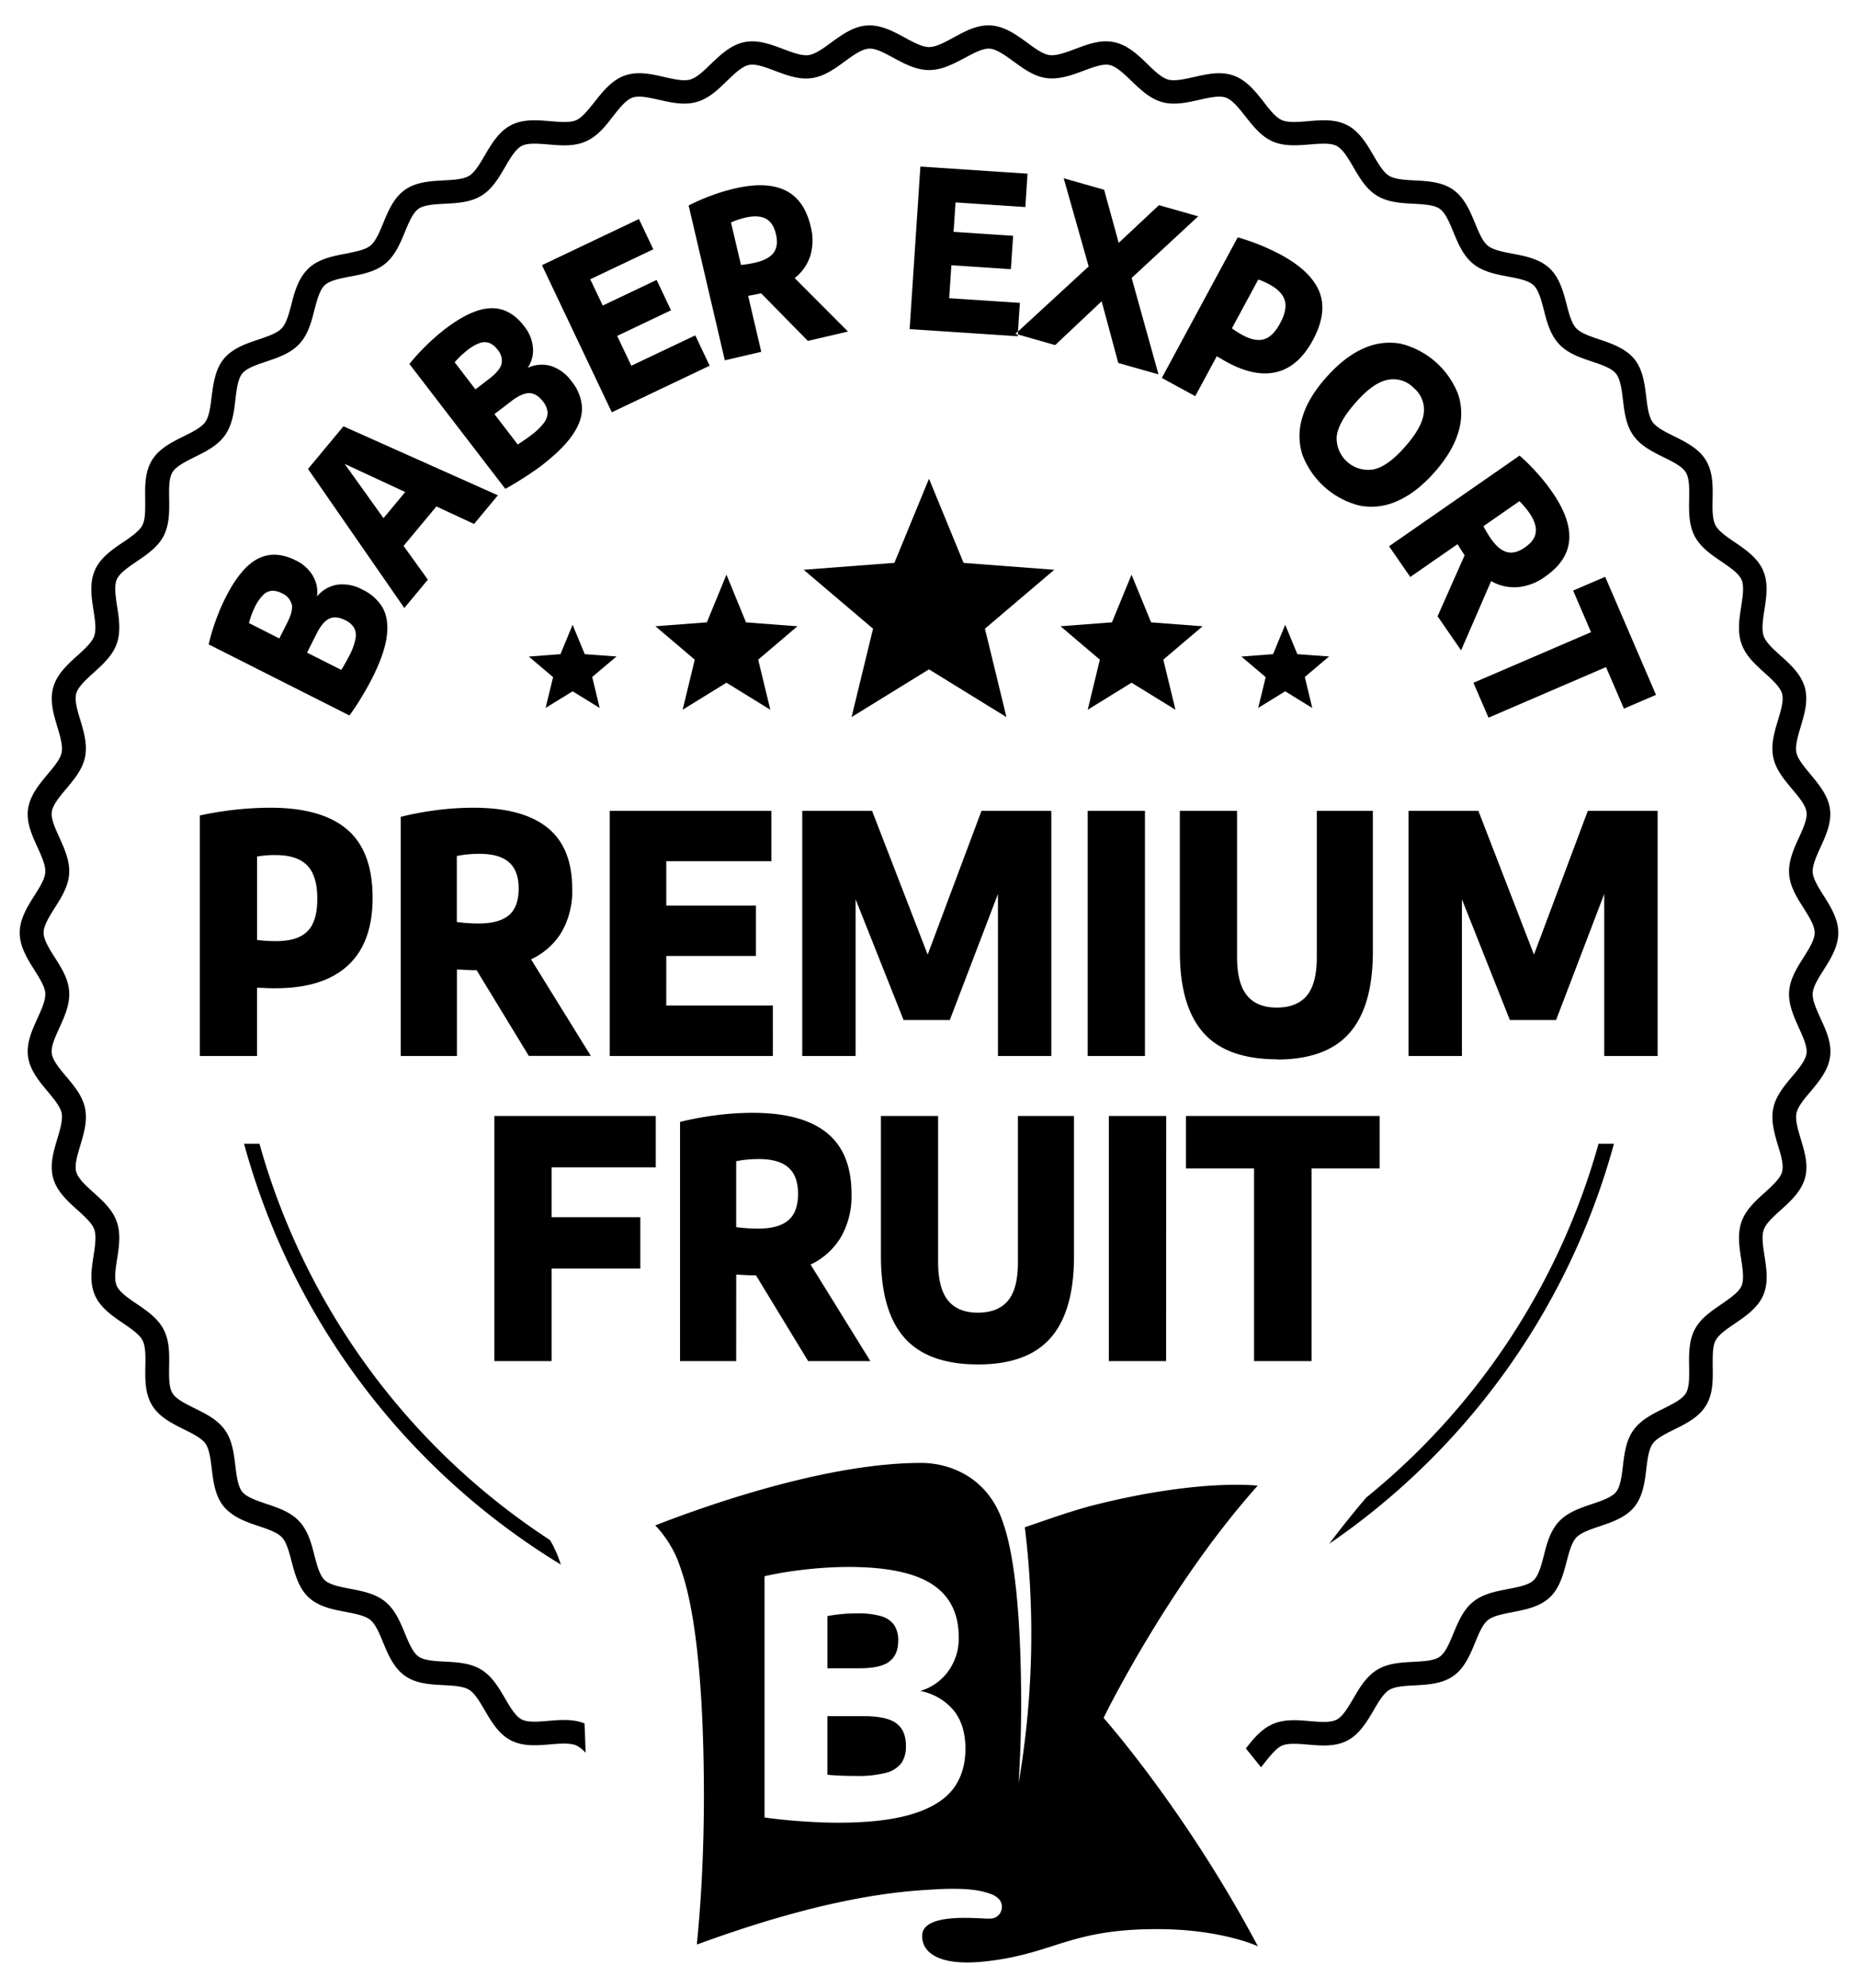 <svg id="logo_premium_fruit" data-name="logo_premium fruit" xmlns="http://www.w3.org/2000/svg" viewBox="0 0 612 654.84"><path d="M377.13,347.84H358.27V267.09h18.86Zm7,19.76H365.24v80.75H384.1ZM192.61,215.48l-4-9.68-4,9.68-10.43.79,8,6.77-2.47,10.16,8.91-5.49,8.9,5.49L195.07,223l8-6.77ZM379.16,205l-6.45-15.7L366.26,205l-16.93,1.29,12.95,11-4,16.5,14.45-8.91,14.45,8.91-4-16.5,12.95-11ZM261.76,91.6l17.56,17.61L266.1,112.3,250.7,96.61c-.64.15-1.51.33-2.62.54-.74.12-1.28.22-1.64.31l4.31,18.43-12,2.8-11.92-51a68.1,68.1,0,0,1,7.23-3.18,62.27,62.27,0,0,1,7.79-2.38q10.51-2.46,16.78.56T267,74.48a18,18,0,0,1-.08,9.74A15.3,15.3,0,0,1,261.76,91.6Zm-6.17-14.45q-.89-3.83-3.37-5.13t-6.71-.33a25.27,25.27,0,0,0-4.73,1.59l3.29,14a36.61,36.61,0,0,0,4.74-.78c2.88-.67,4.89-1.75,6-3.25S256.21,79.76,255.59,77.15ZM181.7,384.51H216V367.6H162.84v80.75H181.7v-30.5h29.21V400.93H181.7ZM174.92,316l19.69,31.81H174.18L157,319.58c-1,0-2.33,0-4-.11-1.11-.07-1.95-.11-2.5-.11v28.48H132V269.06a102.34,102.34,0,0,1,11.69-2.19,95.71,95.71,0,0,1,12.23-.81q16.24,0,24.4,6.57t8.15,20.1A26.92,26.92,0,0,1,185,307,23.1,23.1,0,0,1,174.92,316Zm-4.08-23.3q0-5.88-3.19-8.67t-9.72-2.78a37.69,37.69,0,0,0-7.46.71V303.7a53.26,53.26,0,0,0,7.21.49q6.69,0,9.92-2.7T170.84,292.73Zm83.72,38.52h-35.1V314.89H249V298.3H219.46V283.68h34.61V267.09H200.84v80.75h53.72Zm93-217.55,15.31-14.43,5.47,20.32,13.25,3.75-8.84-31.75,21.93-20.31-12.93-3.67L368.49,80,363.68,62.5l-13.31-3.78,8.22,29.05-23.24,21.4-.07,1ZM210.46,72.15l-31.94,15.2,23,48.46,32.23-15.34-4.73-10-21.07,10-4.67-9.82,17.74-8.44-4.74-10-17.74,8.44L194.42,92l20.77-9.88ZM490.3,236.41,529,219.74l5.9,13.69,10.56-4.54L528.73,190l-10.56,4.54,5.9,13.7-38.74,16.67ZM337.73,68.2l.73-11-35.3-2.34-3.54,53.55,35.62,2.35,0-.54-.82-.23.89-.82.62-9.41-23.28-1.53.72-10.86,19.6,1.3.73-11-19.6-1.3.64-9.69ZM432,448.35V384.89h22.44V367.6H390.63v17.29h22.44v63.46ZM175.54,114.48a10.27,10.27,0,0,1-1.73,6.69,11,11,0,0,1,7.6-.64,13.61,13.61,0,0,1,6.93,5.18,14.88,14.88,0,0,1,3.35,8.41q.19,4.27-3,9t-10.27,10.2q-2.44,1.86-5.8,4c-2.24,1.45-4.3,2.69-6.18,3.7L134.86,119.9a63.53,63.53,0,0,1,5.44-6,69.15,69.15,0,0,1,6.27-5.49q8.79-6.72,15.14-6.88t11,6A12.93,12.93,0,0,1,175.54,114.48Zm-10.33,5.35a5.39,5.39,0,0,0-1.32-4.63,6.51,6.51,0,0,0-2.68-2.22,4.66,4.66,0,0,0-3.15,0,14.33,14.33,0,0,0-4.08,2.35,29,29,0,0,0-4.21,4l6.83,8.92,4.77-3.65Q164.69,122,165.21,119.83Zm3.25,12.29-5.6,4.28,7.67,10a52.81,52.81,0,0,0,4.48-3.11,19.61,19.61,0,0,0,4.21-4.09,5.42,5.42,0,0,0,1.14-3.5,6.77,6.77,0,0,0-1.52-3.47q-2.06-2.67-4.48-2.73C172.74,129.48,170.77,130.34,168.46,132.12ZM312.85,336l15.86-41.52v53.36h17.58V267.09h-23l-17.73,47.36-18.31-47.36h-23v80.75h17.58V296.23L297.63,336ZM184.72,515.35a38.49,38.49,0,0,0-3.55-8.05,229.71,229.71,0,0,1-95.7-130.54H80.39A234.69,234.69,0,0,0,184.72,515.35Zm80-327.67,22.85,19.41-7.08,29.12L306,220.48l25.51,15.73-7.08-29.12,22.84-19.41-29.88-2.27L306,157.69l-11.4,27.72ZM65.81,268.62A110.43,110.43,0,0,1,89,266.06q17,0,25.38,7.2t8.35,22.53q0,14.68-8.12,22.21t-23.89,7.53c-1,0-2.33,0-4-.11l-2.06-.06v22.48H65.81Zm18.86,41A47.8,47.8,0,0,0,91,310q7.08,0,10.31-3.27T104.51,296q0-7.53-3.32-10.93t-10.38-3.41a31.79,31.79,0,0,0-6.14.49Zm28.46-169.2L164,163.15l-7.84,9.44-12.41-5.77-10.82,13,8,11.12-7.75,9.33-31.72-45.8Zm.41,12.39,12.78,17.87,7.15-8.61Zm-10.48,36.9a10.28,10.28,0,0,1,1.35,6.78,11,11,0,0,1,6.57-3.88,13.59,13.59,0,0,1,8.49,1.66,14.88,14.88,0,0,1,6.68,6.11q2,3.77,1.21,9.46t-4.82,13.65c-.92,1.83-2.08,3.88-3.46,6.17s-2.7,4.29-4,6l-46.34-23.4a64,64,0,0,1,2.29-7.76,67,67,0,0,1,3.27-7.67q5-9.88,10.63-12.78t12.52.56A13,13,0,0,1,103.06,189.68Zm-7,9.31a5.43,5.43,0,0,0-3.21-3.59,6.45,6.45,0,0,0-3.37-.83A4.64,4.64,0,0,0,86.67,196,14.47,14.47,0,0,0,84,199.84,29.44,29.44,0,0,0,82,205.23l10,5.07,2.71-5.36Q96.57,201.21,96.09,199Zm5.08,15.95,11.27,5.69a54,54,0,0,0,2.68-4.76,19.53,19.53,0,0,0,2-5.5,5.42,5.42,0,0,0-.49-3.65,6.62,6.62,0,0,0-2.88-2.46q-3-1.53-5.23-.52c-1.47.67-2.87,2.3-4.18,4.91ZM597.08,327.17c.14-2.2,1.89-5,3.59-7.65,2.27-3.6,4.84-7.68,4.84-12.26s-2.57-8.66-4.84-12.26c-1.69-2.68-3.44-5.45-3.59-7.66s1.22-5.29,2.55-8.21c1.84-4,3.73-8.19,3.13-12.65S599,258.26,596.3,255c-2-2.43-4.15-4.94-4.6-7.12s.49-5.39,1.41-8.46c1.27-4.24,2.58-8.64,1.36-13s-4.8-7.62-8-10.47c-2.36-2.13-4.8-4.33-5.54-6.43s-.26-5.4.23-8.56c.68-4.38,1.38-8.92-.43-13.07s-5.79-6.88-9.3-9.27c-2.64-1.79-5.36-3.64-6.39-5.62s-1-5.3-.93-8.5c.07-4.43.14-9-2.22-12.9s-6.67-6-10.47-7.9c-2.85-1.41-5.81-2.88-7.1-4.71s-1.69-5.11-2.08-8.28c-.51-4.2-1.08-9-3.95-12.48s-7.42-5.06-11.44-6.41c-3-1-6.15-2.07-7.68-3.7s-2.37-4.83-3.17-7.92c-1.08-4.1-2.3-8.74-5.61-11.84s-8-4-12.2-4.8c-3.13-.59-6.37-1.21-8.12-2.63s-3-4.46-4.21-7.41c-1.62-3.92-3.46-8.36-7.17-11s-8.49-2.87-12.72-3.09c-3.19-.17-6.49-.35-8.41-1.52s-3.57-4-5.18-6.75c-2.14-3.67-4.56-7.82-8.6-9.92s-8.6-1.7-13-1.32c-3.19.26-6.48.54-8.55-.36s-4.07-3.47-6-6c-2.62-3.34-5.6-7.13-9.89-8.66s-8.74-.5-13.07.47c-3.12.71-6.35,1.43-8.52.83s-4.51-2.88-6.79-5.09c-3.06-3-6.53-6.29-11-7.22s-8.71.7-12.86,2.26c-3,1.12-6.1,2.28-8.35,2s-4.85-2.23-7.41-4.1c-3.44-2.51-7.33-5.35-11.89-5.66s-8.52,1.87-12.41,4c-2.83,1.53-5.75,3.11-8,3.11s-5.2-1.58-8-3.11c-3.89-2.1-7.89-4.27-12.41-4s-8.46,3.15-11.89,5.66c-2.56,1.87-5.21,3.8-7.41,4.1s-5.35-.86-8.35-2c-4.15-1.56-8.43-3.18-12.86-2.26s-7.94,4.27-11,7.22c-2.28,2.21-4.65,4.49-6.79,5.09s-5.4-.12-8.52-.83c-4.33-1-8.81-2-13.07-.47s-7.27,5.32-9.89,8.66c-2,2.5-4,5.08-6,6s-5.37.62-8.55.36c-4.42-.38-9-.76-13,1.32s-6.47,6.25-8.61,9.92c-1.6,2.75-3.27,5.59-5.17,6.75s-5.22,1.35-8.41,1.51c-4.23.23-9,.48-12.72,3.1s-5.55,7.06-7.17,11c-1.22,2.94-2.48,6-4.22,7.4s-5,2-8.12,2.64c-4.16.79-8.88,1.69-12.19,4.79S97,96.11,96,100.21c-.81,3.08-1.65,6.27-3.18,7.91s-4.66,2.69-7.68,3.71c-4,1.35-8.57,2.88-11.44,6.4s-3.44,8.28-4,12.49c-.38,3.17-.78,6.44-2.08,8.28s-4.24,3.29-7.1,4.71c-3.8,1.88-8.11,4-10.47,7.9s-2.29,8.46-2.22,12.9c0,3.2.11,6.5-.93,8.5s-3.75,3.83-6.38,5.62C37,181,33,183.72,31.22,187.9s-1.11,8.68-.43,13.07c.49,3.16,1,6.43.23,8.56s-3.18,4.3-5.54,6.43c-3.15,2.85-6.73,6.08-7.95,10.47s.09,8.75,1.36,13c.92,3.07,1.87,6.24,1.41,8.46s-2.56,4.69-4.6,7.12C13,258.26,9.86,262,9.24,266.47s1.29,8.64,3.13,12.66c1.33,2.92,2.7,5.94,2.55,8.21s-1.9,5-3.59,7.66c-2.27,3.6-4.84,7.68-4.84,12.26s2.57,8.66,4.84,12.25c1.69,2.69,3.44,5.46,3.59,7.66s-1.22,5.29-2.55,8.21c-1.84,4-3.73,8.2-3.13,12.66s3.72,8.22,6.46,11.48c2,2.43,4.15,4.94,4.6,7.11s-.49,5.4-1.41,8.46c-1.27,4.25-2.58,8.64-1.37,13s4.81,7.63,8,10.48c2.36,2.13,4.8,4.33,5.54,6.42s.26,5.4-.23,8.56c-.68,4.39-1.38,8.92.43,13.07s5.8,6.89,9.31,9.27c2.63,1.79,5.35,3.64,6.38,5.62s1,5.31.93,8.5c-.07,4.44-.14,9,2.22,12.9s6.67,6,10.47,7.91c2.85,1.41,5.81,2.87,7.1,4.7s1.69,5.11,2.08,8.28c.51,4.21,1.08,9,4,12.49s7.42,5.05,11.44,6.4c3,1,6.15,2.07,7.68,3.71s2.37,4.83,3.17,7.92c1.08,4.1,2.3,8.74,5.61,11.84s8,4,12.2,4.79c3.13.6,6.37,1.22,8.12,2.64s3,4.46,4.21,7.4c1.62,3.92,3.46,8.36,7.17,11s8.49,2.87,12.72,3.09c3.19.17,6.49.34,8.41,1.51s3.57,4,5.18,6.76c2.14,3.66,4.56,7.82,8.6,9.91s8.6,1.7,13,1.33c3.19-.27,6.48-.55,8.55.35a10.16,10.16,0,0,1,3.07,2.41c-.07-3-.19-6.27-.36-9.67-3.77-1.5-7.9-1.17-11.91-.83-3.33.28-6.76.57-8.79-.48s-3.79-4.05-5.48-6.94c-2.09-3.58-4.26-7.28-7.84-9.47s-7.89-2.41-12-2.63c-3.33-.18-6.78-.36-8.65-1.68s-3.2-4.53-4.48-7.62c-1.58-3.83-3.23-7.8-6.48-10.45s-7.48-3.46-11.57-4.24c-3.28-.63-6.67-1.28-8.35-2.84s-2.55-4.91-3.4-8.14c-1-4-2.14-8.18-5-11.25s-6.94-4.44-10.88-5.76c-3.16-1.07-6.44-2.17-7.89-3.95s-1.87-5.21-2.27-8.52c-.5-4.13-1-8.39-3.44-11.83s-6.27-5.34-10-7.18c-3-1.49-6.1-3-7.3-5s-1.13-5.4-1.08-8.74c.07-4.15.14-8.45-1.81-12.19s-5.47-6.13-8.9-8.47c-2.77-1.88-5.63-3.83-6.55-5.94s-.39-5.5.12-8.8c.64-4.11,1.29-8.36-.12-12.34s-4.58-6.81-7.66-9.59c-2.48-2.24-5.06-4.57-5.68-6.8s.37-5.48,1.33-8.67c1.19-4,2.43-8.12,1.57-12.26s-3.6-7.37-6.26-10.53c-2.16-2.57-4.39-5.23-4.7-7.53s1.12-5.38,2.49-8.4c1.73-3.8,3.52-7.72,3.24-12s-2.56-7.78-4.77-11.28c-1.79-2.84-3.65-5.78-3.65-8.11s1.86-5.27,3.65-8.12c2.21-3.49,4.49-7.11,4.77-11.27s-1.51-8.16-3.24-12c-1.37-3-2.8-6.15-2.49-8.39s2.54-5,4.7-7.53c2.66-3.17,5.42-6.44,6.26-10.54s-.38-8.26-1.57-12.25c-1-3.19-1.94-6.49-1.33-8.68s3.2-4.55,5.68-6.8c3.08-2.78,6.26-5.65,7.66-9.59s.76-8.23.12-12.34c-.51-3.3-1-6.7-.12-8.79s3.78-4.07,6.55-5.95c3.43-2.33,7-4.74,8.91-8.46s1.87-8,1.81-12.2c-.06-3.34-.11-6.79,1.08-8.74s4.29-3.5,7.29-5c3.72-1.84,7.57-3.75,10-7.18s3-7.7,3.45-11.83c.4-3.31.81-6.74,2.26-8.52s4.73-2.88,7.9-3.94c3.93-1.33,8-2.7,10.87-5.77s4-7.23,5-11.24c.85-3.24,1.72-6.58,3.4-8.15s5.07-2.21,8.35-2.84c4.08-.77,8.3-1.58,11.56-4.24s4.9-6.62,6.49-10.45c1.28-3.09,2.6-6.29,4.48-7.62s5.31-1.5,8.64-1.67c4.16-.22,8.45-.45,12.05-2.64s5.74-5.89,7.83-9.47c1.69-2.89,3.44-5.88,5.48-6.94s5.47-.76,8.79-.48c4.15.35,8.43.71,12.3-1s6.49-5,9-8.3c2.07-2.63,4.21-5.36,6.39-6.13s5.51,0,8.76.73c4.06.91,8.26,1.86,12.33.72s7.1-4.09,10.08-7c2.42-2.33,4.91-4.74,7.19-5.21s5.44.75,8.55,1.92c3.9,1.47,7.94,3,12.13,2.41s7.59-3.08,10.93-5.52c2.72-2,5.52-4,7.85-4.18s5.27,1.48,8.19,3.05c3.68,2,7.48,4,11.72,4s8-2.05,11.72-4c2.92-1.57,5.95-3.19,8.19-3.05s5.13,2.2,7.84,4.18c3.35,2.44,6.8,5,10.94,5.52s8.23-.94,12.13-2.41c3.11-1.16,6.33-2.37,8.55-1.92s4.77,2.88,7.19,5.21c3,2.87,6.06,5.85,10.09,7s8.26.19,12.32-.72c3.25-.74,6.61-1.49,8.76-.73s4.32,3.5,6.39,6.13c2.56,3.26,5.2,6.63,9,8.3s8.15,1.32,12.3,1c3.33-.28,6.76-.57,8.79.48s3.79,4.05,5.48,6.94c2.09,3.59,4.25,7.29,7.84,9.47s7.89,2.42,12,2.64c3.33.17,6.78.36,8.65,1.68s3.2,4.52,4.47,7.61c1.59,3.84,3.23,7.8,6.49,10.46s7.48,3.46,11.56,4.24c3.29.62,6.68,1.27,8.36,2.84s2.55,4.91,3.4,8.14c1,4,2.14,8.17,5,11.25s6.94,4.44,10.88,5.76c3.16,1.07,6.44,2.17,7.89,4s1.87,5.2,2.27,8.52c.5,4.12,1,8.39,3.44,11.83s6.27,5.33,10,7.18c3,1.48,6.1,3,7.3,5s1.13,5.41,1.08,8.74c-.07,4.16-.14,8.46,1.8,12.2s5.48,6.13,8.91,8.46c2.77,1.89,5.63,3.83,6.55,5.95s.39,5.5-.12,8.79c-.64,4.11-1.29,8.37.12,12.34s4.58,6.82,7.66,9.59c2.48,2.25,5.06,4.57,5.68,6.8s-.37,5.49-1.33,8.68c-1.19,4-2.43,8.12-1.57,12.26s3.6,7.36,6.26,10.53c2.16,2.57,4.39,5.23,4.7,7.53s-1.12,5.37-2.49,8.4c-1.73,3.79-3.52,7.72-3.24,11.95s2.56,7.78,4.77,11.27c1.79,2.85,3.65,5.79,3.65,8.12s-1.86,5.27-3.65,8.11c-2.21,3.5-4.49,7.12-4.77,11.28s1.51,8.15,3.24,12c1.37,3,2.8,6.15,2.49,8.39s-2.54,5-4.7,7.53c-2.66,3.17-5.42,6.45-6.26,10.54s.38,8.27,1.57,12.26c1,3.19,1.94,6.49,1.33,8.67s-3.2,4.56-5.69,6.81c-3.07,2.77-6.25,5.64-7.65,9.59s-.76,8.22-.12,12.34c.51,3.29,1,6.7.12,8.79s-3.78,4.06-6.55,6c-3.43,2.33-7,4.74-8.91,8.46s-1.87,8-1.81,12.2c.06,3.33.11,6.78-1.08,8.74s-4.3,3.5-7.29,5c-3.72,1.84-7.57,3.75-10,7.17s-2.95,7.71-3.45,11.84c-.4,3.31-.81,6.74-2.26,8.51s-4.73,2.89-7.9,3.95c-3.93,1.33-8,2.69-10.88,5.76s-4,7.23-5,11.25c-.85,3.23-1.72,6.58-3.4,8.14s-5.07,2.22-8.35,2.84c-4.08.78-8.3,1.59-11.56,4.24s-4.9,6.62-6.49,10.46c-1.28,3.09-2.6,6.29-4.48,7.61s-5.31,1.51-8.65,1.68c-4.15.22-8.44.44-12,2.64s-5.74,5.88-7.83,9.46c-1.69,2.89-3.44,5.88-5.48,6.94s-5.47.77-8.79.49c-4.15-.36-8.43-.72-12.3,1s-6.33,4.85-8.82,8c1.31,1.59,3,3.71,5,6.21l.89-1.13c2-2.5,4-5.09,6-6s5.36-.62,8.55-.35c4.42.38,9,.76,13-1.33s6.47-6.25,8.61-9.91c1.6-2.75,3.27-5.59,5.17-6.76s5.22-1.34,8.41-1.51c4.23-.22,9-.47,12.72-3.09s5.55-7.06,7.17-11c1.22-3,2.48-6,4.22-7.41s5-2,8.12-2.63c4.16-.8,8.87-1.7,12.19-4.79s4.54-7.75,5.61-11.85c.81-3.08,1.65-6.28,3.18-7.92s4.65-2.68,7.68-3.7c4-1.35,8.57-2.88,11.44-6.4s3.44-8.29,3.95-12.49c.38-3.17.78-6.45,2.08-8.29s4.24-3.28,7.1-4.7c3.8-1.88,8.1-4,10.47-7.9s2.29-8.46,2.22-12.9c0-3.2-.11-6.5.93-8.5s3.75-3.83,6.38-5.62c3.51-2.39,7.49-5.1,9.31-9.27s1.11-8.69.43-13.08c-.49-3.16-1-6.42-.24-8.55s3.19-4.3,5.55-6.43c3.15-2.85,6.73-6.08,8-10.47s-.09-8.75-1.36-13c-.92-3.07-1.87-6.25-1.41-8.47s2.56-4.68,4.6-7.11c2.74-3.26,5.84-6.95,6.46-11.48s-1.29-8.63-3.13-12.66C598.3,332.46,596.92,329.44,597.08,327.17ZM363.5,565.87s27,30.34,50.83,75.23c0,0-12-5.69-33.35-5.65-28.45,0-33.61,7.93-55.46,10.52-17.43,2.14-22.24-3.57-21.74-8.92,1-7.39,20-4.83,22.41-5.07a3.81,3.81,0,0,0,3.81-3.81c.06-2.07-1.4-3.58-4.19-4.49-2-.65-6.32-2.13-19.16-1.24h0c-16.63.83-40.7,4.74-77.09,18.08a3,3,0,0,0,0-.42c1.27-12.64,2.25-28.58,2.3-47.82,0-34.88-2.54-61.12-7.53-75.25a36.72,36.72,0,0,0-8.49-14.57c20.16-7.87,57.94-20.58,87.58-20.58,9.19,0,22.12,4.54,27.05,19.93.31.87.6,1.81.88,2.79,3.34,11.8,5,31.44,5,56.88,0,9.7-.35,18.33-.84,25.93a291.65,291.65,0,0,0,2.06-84.35c6.55-2.16,12.62-4.49,21.24-6.89,35.89-9.27,55.45-6.79,55.45-6.79C384.59,522.58,363.5,565.87,363.5,565.87ZM318,576q0-7.93-4-12.74A18.87,18.87,0,0,0,303.1,557a17.41,17.41,0,0,0,9.26-6.53,18.39,18.39,0,0,0,3.44-11.12q0-11.77-8.74-17.48t-27.55-5.72a129.55,129.55,0,0,0-14.15.83,122.32,122.32,0,0,0-13.54,2.22v79.47q5.38.78,12.18,1.25t12,.47q15.15,0,24.42-2.83t13.43-8.18Q318,584,318,576Zm-25.14-28.67c2-1.45,3-3.74,3-6.85a9.12,9.12,0,0,0-1.33-5.19,7.82,7.82,0,0,0-4.27-2.91,26.84,26.84,0,0,0-7.94-.95,54.79,54.79,0,0,0-9.77.89v17.2h10.21C287.52,549.56,290.89,548.84,292.88,547.37Zm2.34,20.29q-3.23-2.32-10.66-2.33h-12v19.31q4.17.39,9.27.39a37.18,37.18,0,0,0,9.91-1,9.27,9.27,0,0,0,5.16-3.2,9.45,9.45,0,0,0,1.52-5.63Q298.43,570,295.22,567.66ZM546,267.09H523l-17.73,47.36-18.31-47.36h-23v80.75h17.58V296.23L497.33,336h15.22l15.86-41.52v53.36H546ZM434.65,96.29q2.61,6.84-2.24,15.81-4.64,8.58-11.76,10.41t-16.35-3.14c-.58-.31-1.35-.76-2.32-1.34l-1.19-.68-7.1,13.14-11-6,25-46.32a73,73,0,0,1,14.39,5.84Q432,89.45,434.65,96.29ZM423.2,99c-.58-2-2.24-3.78-5-5.27a21.22,21.22,0,0,0-3.74-1.66l-8.69,16.08a31.92,31.92,0,0,0,3.54,2.24q4.14,2.23,7.06,1.35c2-.6,3.72-2.36,5.31-5.3S423.77,101,423.2,99Zm-2.57,250q16.26,0,23.92-8.78t7.65-26.79V267.09H433.74v48.23q0,8.63-3.24,12.58t-9.87,4q-6.63,0-9.89-4t-3.27-12.58V267.09H388.62v46.27q0,18.06,7.75,26.81T420.63,348.93ZM322.18,449.44q16.26,0,23.92-8.79t7.66-26.79V367.6H335.29v48.23q0,8.63-3.24,12.57t-9.87,4q-6.63,0-9.89-4T309,415.83V367.6H290.17v46.26q0,18.06,7.76,26.82T322.18,449.44Zm-79.69-1.09H224V369.56a100.27,100.27,0,0,1,11.69-2.18,94,94,0,0,1,12.23-.82q16.25,0,24.4,6.57t8.15,20.11A27,27,0,0,1,277,407.48a23.1,23.1,0,0,1-10,9.06l19.69,31.81H266.2L249,420.08c-1,0-2.33,0-4-.11-1.11-.07-2-.1-2.5-.1Zm0-44.14a55.08,55.08,0,0,0,7.22.49q6.67,0,9.91-2.7t3.24-8.76q0-5.89-3.19-8.67c-2.12-1.86-5.37-2.79-9.72-2.79a38.53,38.53,0,0,0-7.46.71ZM427.33,215.48l-4-9.68-4,9.68-10.43.79,8,6.77-2.47,10.16,8.9-5.49,8.91,5.49L429.79,223l8-6.77ZM531.61,376.76h-5.08A229.34,229.34,0,0,1,450,493.31c-2.55,3-6.95,8.28-12.19,15.22A234.61,234.61,0,0,0,531.61,376.76ZM511.22,162q6.16,8.86,5.66,15.81T509,189.9a18,18,0,0,1-9.09,3.51,15.33,15.33,0,0,1-8.75-2l-9.9,22.81L473.52,203l8.91-20.1c-.37-.53-.86-1.28-1.46-2.24-.38-.63-.68-1.1-.89-1.4l-15.55,10.79-7-10.11,43-29.86a66.56,66.56,0,0,1,5.62,5.56A62.32,62.32,0,0,1,511.22,162Zm-5.36,13.26q.31-2.81-2.16-6.36a26.22,26.22,0,0,0-3.22-3.81l-11.85,8.23a36.87,36.87,0,0,0,2.46,4.13q2.54,3.65,5.24,4.39c1.8.49,3.8,0,6-1.55S505.66,177.14,505.86,175.28ZM480.34,130a20.34,20.34,0,0,1,0,12.4q-1.95,6.56-7.95,13.29t-12.28,9.41a20.43,20.43,0,0,1-12.31,1.44A27.24,27.24,0,0,1,429,149.81a20.32,20.32,0,0,1,0-12.37q1.92-6.54,8-13.31t12.3-9.43a20.37,20.37,0,0,1,12.29-1.44A27.34,27.34,0,0,1,480.34,130Zm-14.8-2.35a9.36,9.36,0,0,0-8.63-2.5q-4.67,1-10.24,7.3-5.81,6.53-6.38,11.3a10.41,10.41,0,0,0,12.12,10.88q4.68-1,10.22-7.28c3.85-4.32,6-8.08,6.34-11.31A9.29,9.29,0,0,0,465.54,127.68ZM245.73,205l-6.45-15.7L232.83,205l-16.93,1.29,12.95,11-4,16.5,14.44-8.91,14.45,8.91-4-16.5,12.93-11Z"/></svg>